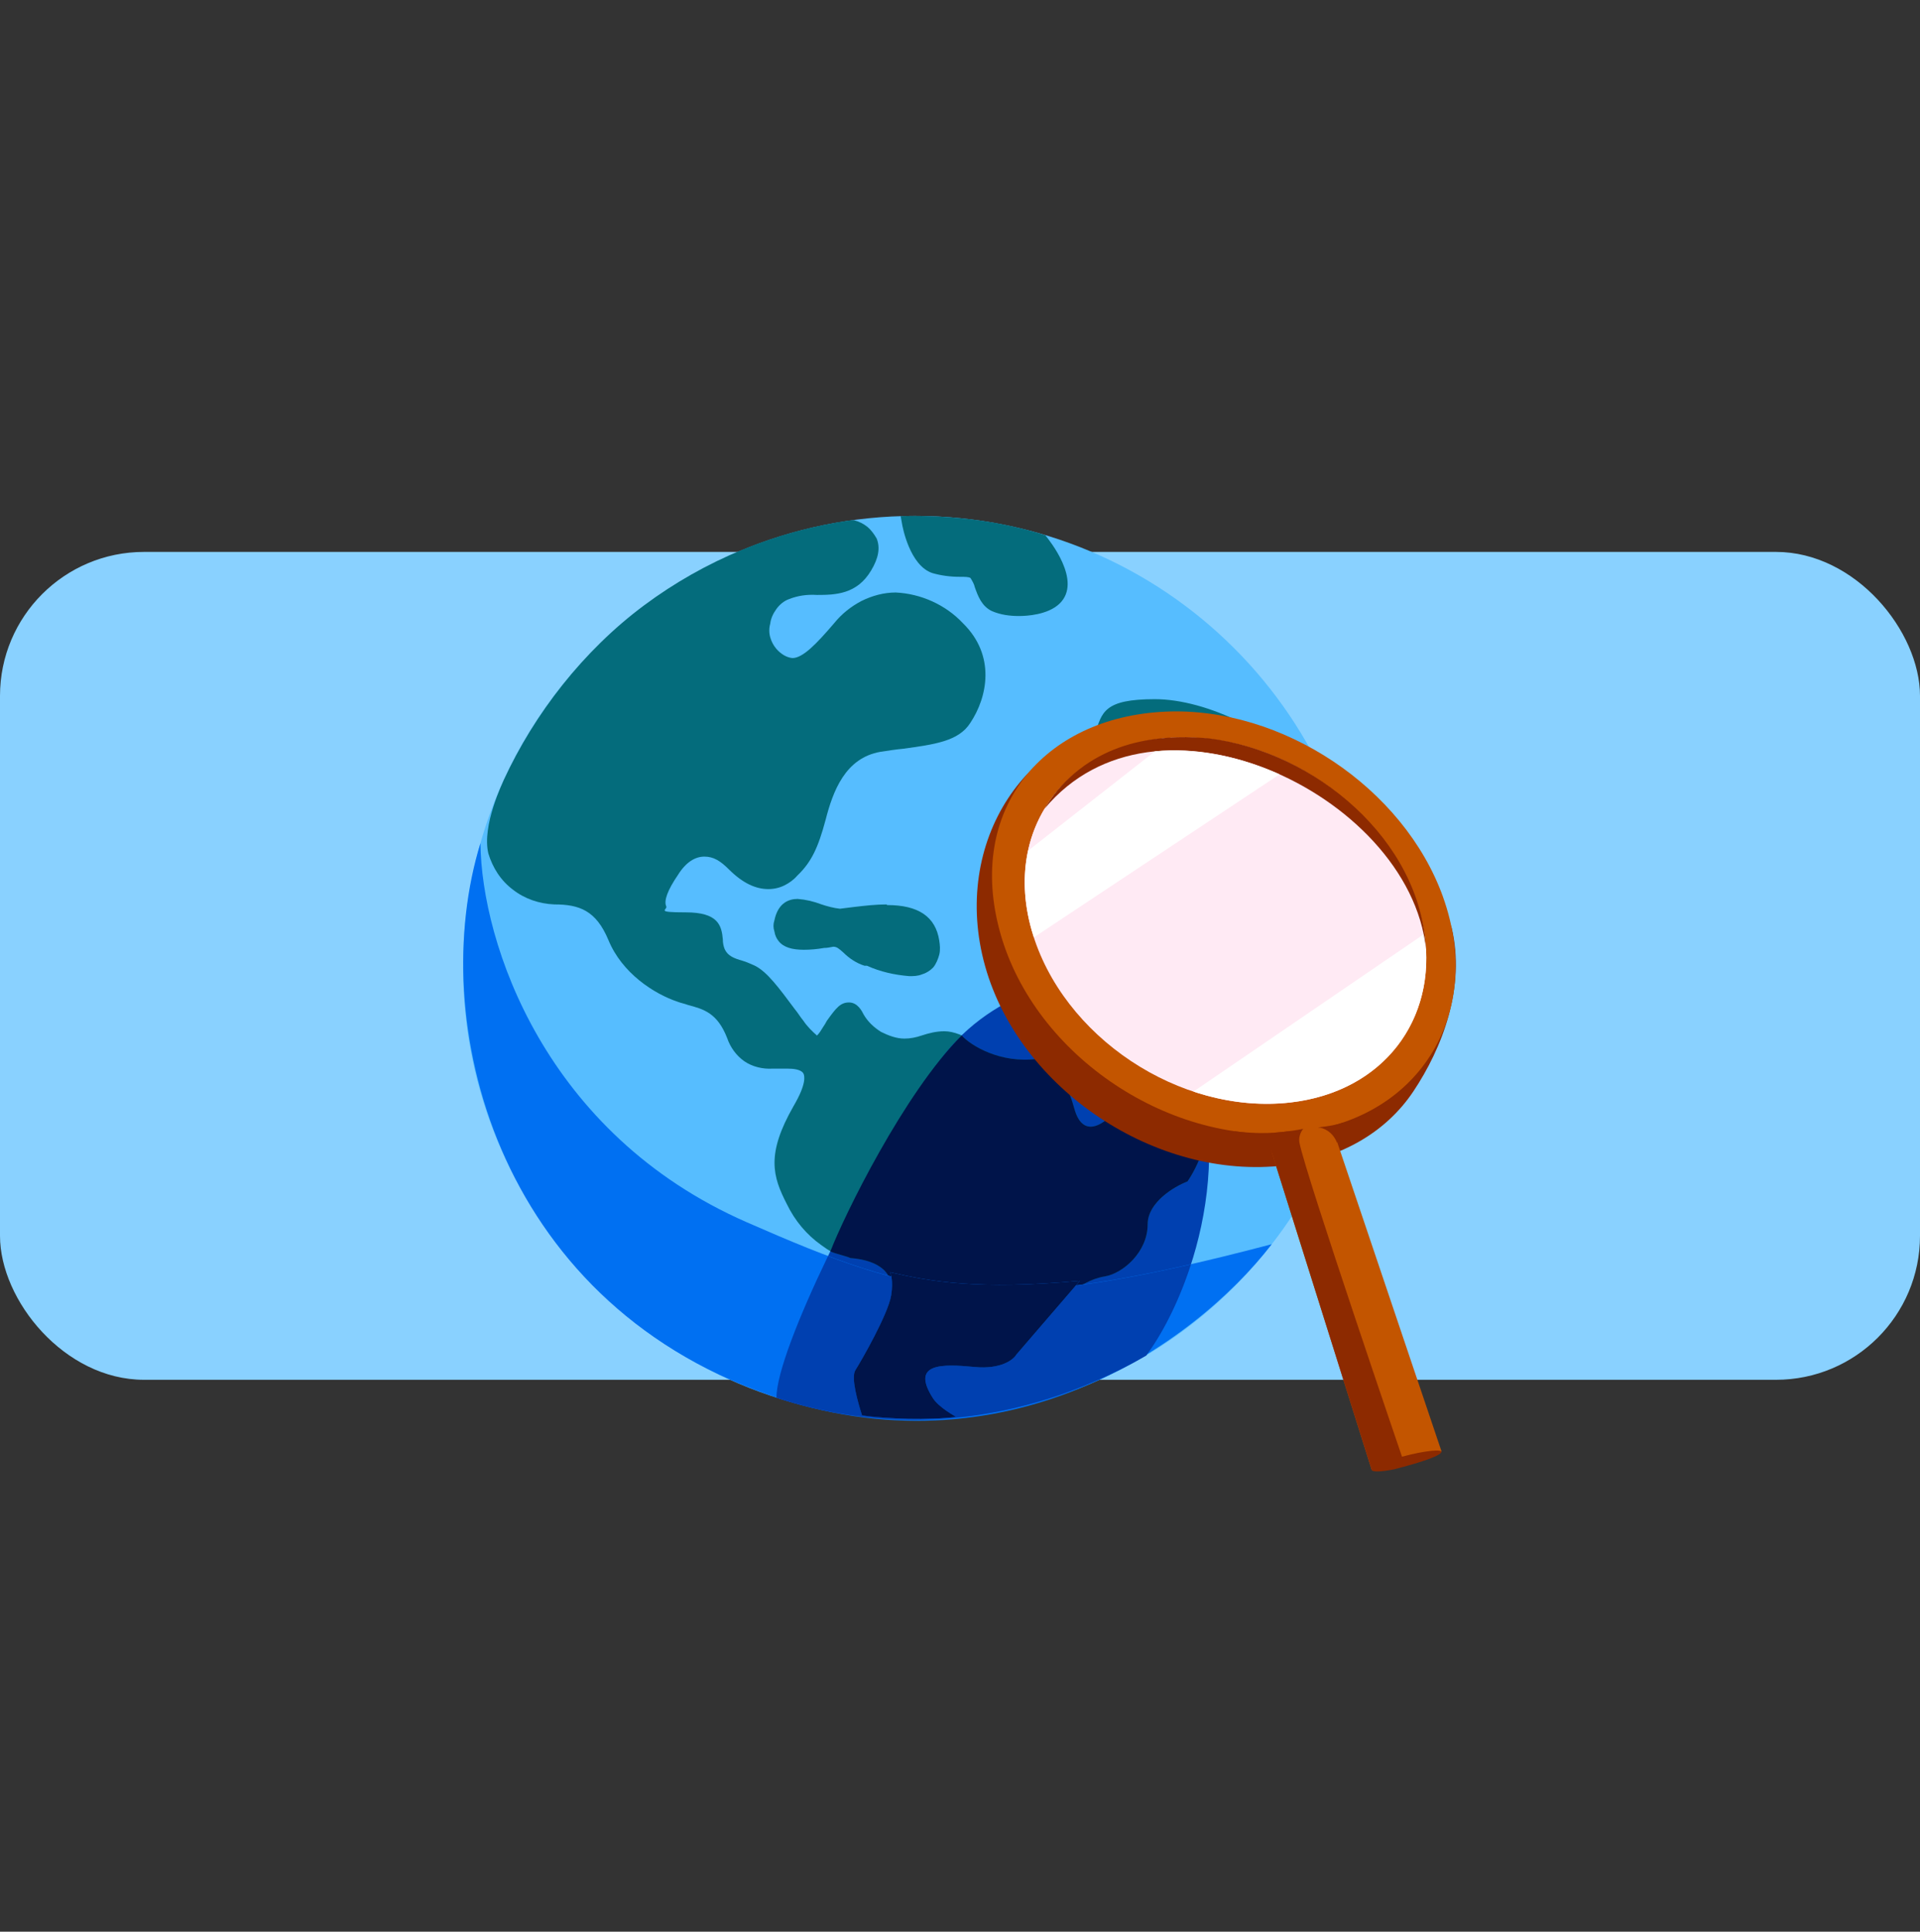 <svg width="160" height="161" viewBox="0 0 160 161" fill="none" xmlns="http://www.w3.org/2000/svg">
<rect x="0" y="0" width="160" height="161" fill="#333333" stroke="none"/>
<rect y="46" width="160" height="69" rx="12" fill="#89D1FF"/>
<path d="M76.229 118.282C97.018 118.282 113.87 101.429 113.87 80.641C113.87 59.852 97.018 43 76.229 43C55.441 43 38.589 59.852 38.589 80.641C38.589 101.429 55.441 118.282 76.229 118.282Z" fill="#56BDFF"/>
<path d="M73.879 75.381C73.011 75.381 72.092 75.484 71.224 75.586C70.816 75.637 70.407 75.688 69.998 75.739C69.488 75.688 68.926 75.534 68.466 75.381C67.802 75.126 67.138 74.973 66.474 74.922C65.759 74.922 64.84 75.228 64.533 76.709C64.431 77.016 64.431 77.322 64.533 77.629C64.585 77.935 64.686 78.191 64.891 78.446C65.299 78.956 66.014 79.16 66.985 79.16C67.547 79.16 68.108 79.109 68.67 79.008C68.926 79.008 69.181 78.956 69.436 78.905C69.743 78.905 69.896 79.059 70.253 79.365C70.764 79.876 71.377 80.284 72.041 80.489H72.245C73.369 80.999 74.543 81.254 75.769 81.357C76.127 81.357 76.484 81.357 76.842 81.204C77.2 81.101 77.506 80.897 77.761 80.642C78.017 80.335 78.17 79.927 78.272 79.569C78.374 79.16 78.323 78.752 78.272 78.395C77.965 76.403 76.536 75.433 73.931 75.433L73.879 75.381Z" fill="#046C7C"/>
<path d="M96.339 92.028C94.955 92.028 93.57 92.283 92.288 92.692C91.826 92.846 91.365 92.947 90.903 92.999C90.596 92.999 90.288 92.896 90.031 92.692C89.519 92.283 89.16 91.722 88.955 91.109C88.493 90.088 87.878 88.76 85.877 88.76H85.468C84.647 88.76 83.775 88.606 83.006 88.3C82.237 87.993 81.519 87.534 80.954 86.921C80.647 86.615 80.339 86.359 79.929 86.206C79.519 86.053 79.108 85.951 78.698 85.951C78.032 85.951 77.416 86.103 76.8 86.308C76.339 86.461 75.877 86.563 75.365 86.563C74.698 86.563 74.031 86.308 73.416 86.002C72.852 85.644 72.339 85.184 71.98 84.572C71.826 84.265 71.467 83.55 70.749 83.55C70.031 83.55 69.672 84.01 68.903 85.082C68.8 85.286 68.698 85.44 68.595 85.593C68.442 85.848 68.288 86.103 68.082 86.308C67.672 85.951 67.262 85.542 66.954 85.082C66.698 84.776 66.493 84.418 66.236 84.112C64.903 82.324 63.928 80.996 62.903 80.486C62.544 80.332 62.236 80.179 61.877 80.077C61.159 79.873 60.647 79.668 60.39 79.107C60.288 78.851 60.236 78.596 60.236 78.29C60.134 77.115 59.826 76.042 57.16 76.042C54.493 76.042 55.672 75.838 55.518 75.532C55.313 75.072 55.621 74.204 56.492 72.927C57.16 71.854 57.928 71.394 58.698 71.394C59.467 71.394 60.031 71.752 60.749 72.467C61.877 73.591 62.954 74.102 64.031 74.102C64.493 74.102 64.954 73.999 65.364 73.795C65.775 73.591 66.133 73.335 66.442 72.978C67.621 71.854 68.185 70.629 68.8 68.331C69.416 65.93 70.441 63.172 73.365 62.661C74.031 62.559 74.698 62.457 75.262 62.406C77.826 62.048 79.878 61.793 80.852 60.261C82.288 58.116 83.006 54.643 80.237 51.936C78.8 50.404 76.749 49.484 74.647 49.382C73.672 49.382 72.698 49.638 71.775 50.097C70.903 50.557 70.134 51.17 69.518 51.936C68.031 53.672 66.903 54.847 66.031 54.847C65.519 54.796 65.057 54.489 64.698 54.081C64.441 53.774 64.287 53.468 64.185 53.11C64.082 52.753 64.082 52.344 64.185 51.987C64.237 51.527 64.441 51.119 64.698 50.761C64.954 50.404 65.313 50.097 65.724 49.944C66.493 49.638 67.262 49.535 68.082 49.586C69.621 49.586 71.416 49.535 72.596 47.544C73.211 46.522 73.365 45.654 73.057 44.888C72.852 44.53 72.596 44.173 72.287 43.917C71.98 43.662 71.57 43.458 71.159 43.355H70.954C64.698 44.224 58.749 46.675 53.672 50.455C48.595 54.234 44.528 59.5 41.98 65.01C41.928 65.164 40.133 68.79 40.697 71.139C41.056 72.314 41.723 73.387 42.749 74.153C43.723 74.919 44.954 75.327 46.185 75.379C48.287 75.379 49.672 75.889 50.698 78.341C51.826 81.099 54.493 82.835 56.492 83.499C56.749 83.601 57.057 83.652 57.313 83.754C58.647 84.112 59.774 84.418 60.595 86.512C60.852 87.279 61.364 87.993 62.031 88.453C62.698 88.913 63.569 89.117 64.39 89.066H65.621C66.083 89.066 66.749 89.117 66.954 89.475C67.057 89.679 67.211 90.343 66.133 92.182C63.826 96.216 64.39 98.055 65.569 100.353C66.236 101.732 67.211 102.907 68.442 103.775C69.672 104.694 71.108 105.307 72.596 105.563C72.903 105.563 73.211 105.716 73.519 105.869C73.775 106.022 74.031 106.278 74.185 106.584C74.801 107.81 74.185 109.904 73.365 111.487C73.005 112.253 72.544 112.917 72.031 113.581C71.518 114.296 71.108 114.807 71.108 115.573C71.159 116.492 71.299 116.852 71.607 117.72L71.701 118.051C73.085 118.256 75.879 118.421 78.153 118.25L79.915 118.129L78.376 117.261C78.376 117.261 77.555 116.801 77.621 115.573C77.621 113.785 78.749 114.398 81.98 114.398H83.262C83.826 114.398 84.339 114.092 84.749 113.683L85.006 113.377C86.185 111.947 88.955 108.525 90.185 107.759C90.698 107.401 91.313 107.146 91.929 107.044C92.954 106.788 93.929 106.278 94.698 105.511C95.057 105.154 95.365 104.746 95.57 104.286C95.775 103.826 95.878 103.315 95.878 102.805C95.878 102.192 96.032 101.579 96.391 101.068C96.801 100.506 97.365 100.047 98.031 99.689C98.852 99.179 99.878 98.566 100.339 97.186C101.006 95.348 101.109 94.173 100.493 93.305C99.878 92.437 98.647 92.028 96.493 92.028H96.339Z" fill="#046C7C"/>
<path d="M77.71 47.768C78.425 47.972 79.191 48.075 79.958 48.075C80.417 48.075 80.723 48.075 80.877 48.177C81.03 48.432 81.183 48.687 81.234 48.943C81.49 49.658 81.796 50.526 82.664 50.935C83.38 51.241 84.145 51.343 84.912 51.343C85.576 51.343 87.312 51.241 88.283 50.322C90.274 48.432 87.322 44.902 87.219 44.749L87.106 44.607C83.581 43.498 79.545 42.901 75.055 43.018L75.156 43.58C75.208 43.938 75.82 47.155 77.71 47.768Z" fill="#046C7C"/>
<path d="M109.835 72.216C110.958 70.02 110.857 67.671 109.426 65.424C106.822 61.133 100.489 58.273 96.249 58.273C92.01 58.273 91.806 59.346 91.245 61.236C90.734 62.768 90.581 64.453 90.887 66.037C91.142 67.671 91.806 69.152 92.828 70.48C95.228 73.698 99.416 75.843 103.297 75.843C107.179 75.843 108.609 74.566 109.835 72.216Z" fill="#046C7C"/>
<path d="M77.901 88.95C82.374 82.373 89.706 81.227 92.812 81.476L98.776 85.96C103.548 97.321 98.626 108.856 95.519 112.966C83.496 119.987 71.957 118.907 64.708 116.491C64.708 112.38 72.31 97.171 77.901 88.95Z" fill="#0040B0"/>
<path d="M86.444 88.252C83.38 88.66 80.908 87.156 80.142 86.305C75.339 91.08 70.306 101.403 69.2 104.297C69.608 104.501 70.526 104.68 70.867 104.851C73.522 105.055 74.187 106.297 74.187 106.893C78.272 108.119 86.203 107.82 89.692 107.48C89.948 107.225 90.836 106.587 92.062 106.383C93.594 106.127 95.637 104.34 95.637 102.041C95.637 100.203 97.85 98.892 98.957 98.466C99.723 97.36 101.051 94.687 100.234 92.848C99.416 91.01 95.466 91.401 93.594 91.827C92.573 93.274 90.325 95.402 89.508 92.338C88.691 89.273 87.125 88.337 86.444 88.252Z" fill="#046C7C"/>
<path d="M86.444 88.252C83.38 88.66 80.908 87.156 80.142 86.305C75.339 91.08 70.306 101.403 69.2 104.297C69.608 104.501 70.526 104.68 70.867 104.851C73.522 105.055 74.187 106.297 74.187 106.893C78.272 108.119 86.203 107.82 89.692 107.48C89.948 107.225 90.836 106.587 92.062 106.383C93.594 106.127 95.637 104.34 95.637 102.041C95.637 100.203 97.85 98.892 98.957 98.466C99.723 97.36 101.051 94.687 100.234 92.848C99.416 91.01 95.466 91.401 93.594 91.827C92.573 93.274 90.325 95.402 89.508 92.338C88.691 89.273 87.125 88.337 86.444 88.252Z" fill="#00144A"/>
<path d="M104.923 63.238C104.976 63.238 105.081 63.291 105.134 63.344C105.081 63.344 104.976 63.291 104.923 63.238Z" fill="#FFEAF4"/>
<path d="M105.556 63.504C105.556 63.504 105.663 63.504 105.715 63.557C105.715 63.557 105.61 63.557 105.556 63.504Z" fill="#FFEAF4"/>
<path d="M104.237 62.973C104.342 62.973 104.395 63.026 104.5 63.078C104.395 63.078 104.342 63.026 104.237 62.973Z" fill="#FFEAF4"/>
<path d="M62.204 101.858C45.423 94.499 40.122 78.615 40.037 70.273C35.489 85.053 41.288 108.275 63.97 116.233C83.667 123.145 99.412 112.206 105.979 103.699C82.741 109.828 76.76 108.242 62.204 101.858Z" fill="#0070F2"/>
<path d="M101.518 63.754C101.62 63.754 101.773 63.754 101.876 63.805C101.773 63.805 101.62 63.805 101.518 63.754Z" fill="#FFEAF4"/>
<path fill-rule="evenodd" clip-rule="evenodd" d="M68.998 104.695C66.506 109.866 64.705 114.495 64.703 116.499C66.583 117.116 68.441 117.564 70.267 117.864C72.103 118.162 74.081 118.34 76.169 118.341C83.588 118.327 90.261 116.027 95.517 112.974C96.71 111.394 98.171 108.719 99.247 105.38C84.78 108.686 77.993 108.086 68.998 104.695Z" fill="#0040B0"/>
<path d="M84.704 112.893L89.995 106.747C81.546 107.527 77.538 106.812 74.164 106.031C74.208 106.066 74.466 106.708 74.267 107.955C74.019 109.515 71.782 113.413 71.285 114.193C70.888 114.817 71.508 116.928 71.84 117.967C73.859 118.257 77.538 118.372 79.667 118.083C79.667 118.083 78.243 117.312 77.746 116.532C75.871 113.59 78.491 113.673 81.225 113.933C83.412 114.141 84.455 113.327 84.704 112.893Z" fill="#0070F2"/>
<path d="M84.702 112.893L89.993 106.747C81.544 107.527 77.536 106.812 74.162 106.031C74.206 106.066 74.464 106.708 74.265 107.955C74.016 109.515 71.78 113.413 71.284 114.193C70.886 114.817 71.507 116.928 71.838 117.967C73.857 118.257 77.536 118.372 79.665 118.083C79.665 118.083 78.241 117.312 77.744 116.532C75.869 113.59 78.489 113.673 81.223 113.933C83.41 114.141 84.453 113.327 84.702 112.893Z" fill="#00144A"/>
<path d="M110.037 86.981C109.879 86.716 109.298 85.66 108.295 85.555C107.503 85.502 106.869 85.977 105.971 87.086C103.648 89.99 103.542 90.73 104.176 92.631C104.281 92.948 104.493 93.211 104.757 93.423C105.021 93.582 105.338 93.687 105.654 93.687C106.816 93.687 108.084 92.895 108.401 92.683C108.612 92.525 108.77 92.367 108.929 92.208C110.566 90.518 110.143 87.772 109.985 86.981H110.037Z" fill="#046C7C"/>
<path d="M120.966 77.305C122.149 82.251 120.201 87.345 117.767 90.982C115.578 94.25 111.885 96.552 107.049 97.13C96.384 98.403 84.968 90.807 82.09 80.515C79.212 70.222 85.533 60.425 95.661 59.958C105.391 59.509 117.703 68.191 120.966 77.305Z" fill="#8D2A00"/>
<path d="M120.253 74.764C123.647 84.239 118.527 93.148 108.312 94.368C97.647 95.641 86.231 88.045 83.353 77.752C80.475 67.46 86.96 59.781 97.091 59.314C106.821 58.865 116.992 65.653 120.256 74.764H120.253Z" fill="#C35500"/>
<path d="M117.977 74.95C120.889 83.192 116.375 90.877 107.519 91.889C98.323 92.937 88.497 86.398 85.975 77.545C83.541 69.005 88.992 61.928 97.786 61.483C106.277 61.055 115.164 66.985 117.981 74.95H117.977Z" fill="#FFEAF4"/>
<path d="M120.13 120.978L114.312 122.521L105.07 93.118L110.52 92.484L120.13 120.978Z" fill="#C35500"/>
<path d="M85.669 70.907L97.696 61.488C91.378 61.842 86.805 65.623 85.669 70.907Z" fill="#FFEAF4"/>
<path d="M107.519 91.887C115.331 90.995 119.762 84.912 118.7 77.832L99.456 90.977C102.066 91.844 104.82 92.194 107.519 91.887Z" fill="white"/>
<path d="M108.498 64.144L108.491 64.141L108.498 64.144Z" fill="#FFEAF4"/>
<path d="M97.783 61.482C98.033 61.47 98.28 61.464 98.53 61.461C98.28 61.461 98.033 61.47 97.783 61.482Z" fill="#FFEAF4"/>
<path d="M105.864 62.891C105.941 62.921 106.018 62.952 106.092 62.983C106.015 62.952 105.941 62.921 105.864 62.891Z" fill="#FFEAF4"/>
<path d="M106.565 63.18C106.617 63.204 106.67 63.229 106.722 63.25C106.67 63.226 106.617 63.201 106.565 63.18Z" fill="#FFEAF4"/>
<path d="M105.153 62.625C105.24 62.656 105.329 62.687 105.416 62.72C105.329 62.687 105.243 62.656 105.153 62.625Z" fill="#FFEAF4"/>
<path d="M100.349 61.543C100.491 61.555 100.633 61.571 100.778 61.589C100.636 61.574 100.494 61.558 100.349 61.543Z" fill="#FFEAF4"/>
<path d="M99.58 61.488C99.728 61.497 99.879 61.504 100.028 61.516C99.879 61.504 99.728 61.494 99.58 61.488Z" fill="#FFEAF4"/>
<path d="M101.105 61.629C101.244 61.647 101.386 61.669 101.525 61.69C101.386 61.669 101.247 61.647 101.105 61.629Z" fill="#FFEAF4"/>
<path d="M98.78 61.461C98.947 61.461 99.111 61.464 99.277 61.47C99.111 61.464 98.944 61.461 98.78 61.461Z" fill="#FFEAF4"/>
<path d="M118.836 79.113C118.379 69.958 109.544 62.636 100.775 61.544C97.724 61.264 92.36 61.264 88.467 65.479C88.028 65.953 87.617 66.506 87.235 67.09C87.17 67.188 87.133 67.256 87.074 67.351C87.065 67.364 87.062 67.379 87.052 67.394C91.669 61.858 99.049 61.504 105.57 64.087C112.321 66.758 118.15 72.577 118.836 79.119V79.113Z" fill="#8D2A00"/>
<path d="M96.251 62.617L85.669 70.905C85.234 72.934 85.301 75.181 85.975 77.542C86.03 77.739 86.092 77.933 86.157 78.126L106.633 64.536C103.279 63.038 99.648 62.295 96.251 62.617Z" fill="white"/>
<path d="M102.853 94.28L106.024 96.152C106.024 96.152 105.363 94.52 107.537 94.296V94.262C106.667 94.394 104.913 94.569 102.853 94.277V94.28Z" fill="#8D2A00"/>
<path d="M109.841 93.968C110.283 93.987 111.054 94.312 111.422 95.25L111.947 93.547C111.947 93.547 111.462 93.781 109.841 93.965V93.968Z" fill="#8D2A00"/>
<path d="M114.312 122.521L105.647 94.987L106.231 94.403C106.231 94.403 107.34 94.338 108.599 94.086C108.599 94.086 108.164 94.575 108.291 95.251C108.797 97.907 117.036 122.005 117.036 122.005L114.309 122.521H114.312Z" fill="#8D2A00"/>
<path d="M120.13 120.979C120.13 121.299 118.629 121.83 116.174 122.461C114.961 122.703 114.365 122.673 114.312 122.522C114.275 122.414 114.939 121.999 116.143 121.612C117.947 121.05 119.926 120.733 120.13 120.979Z" fill="#8D2A00"/>
</svg>
